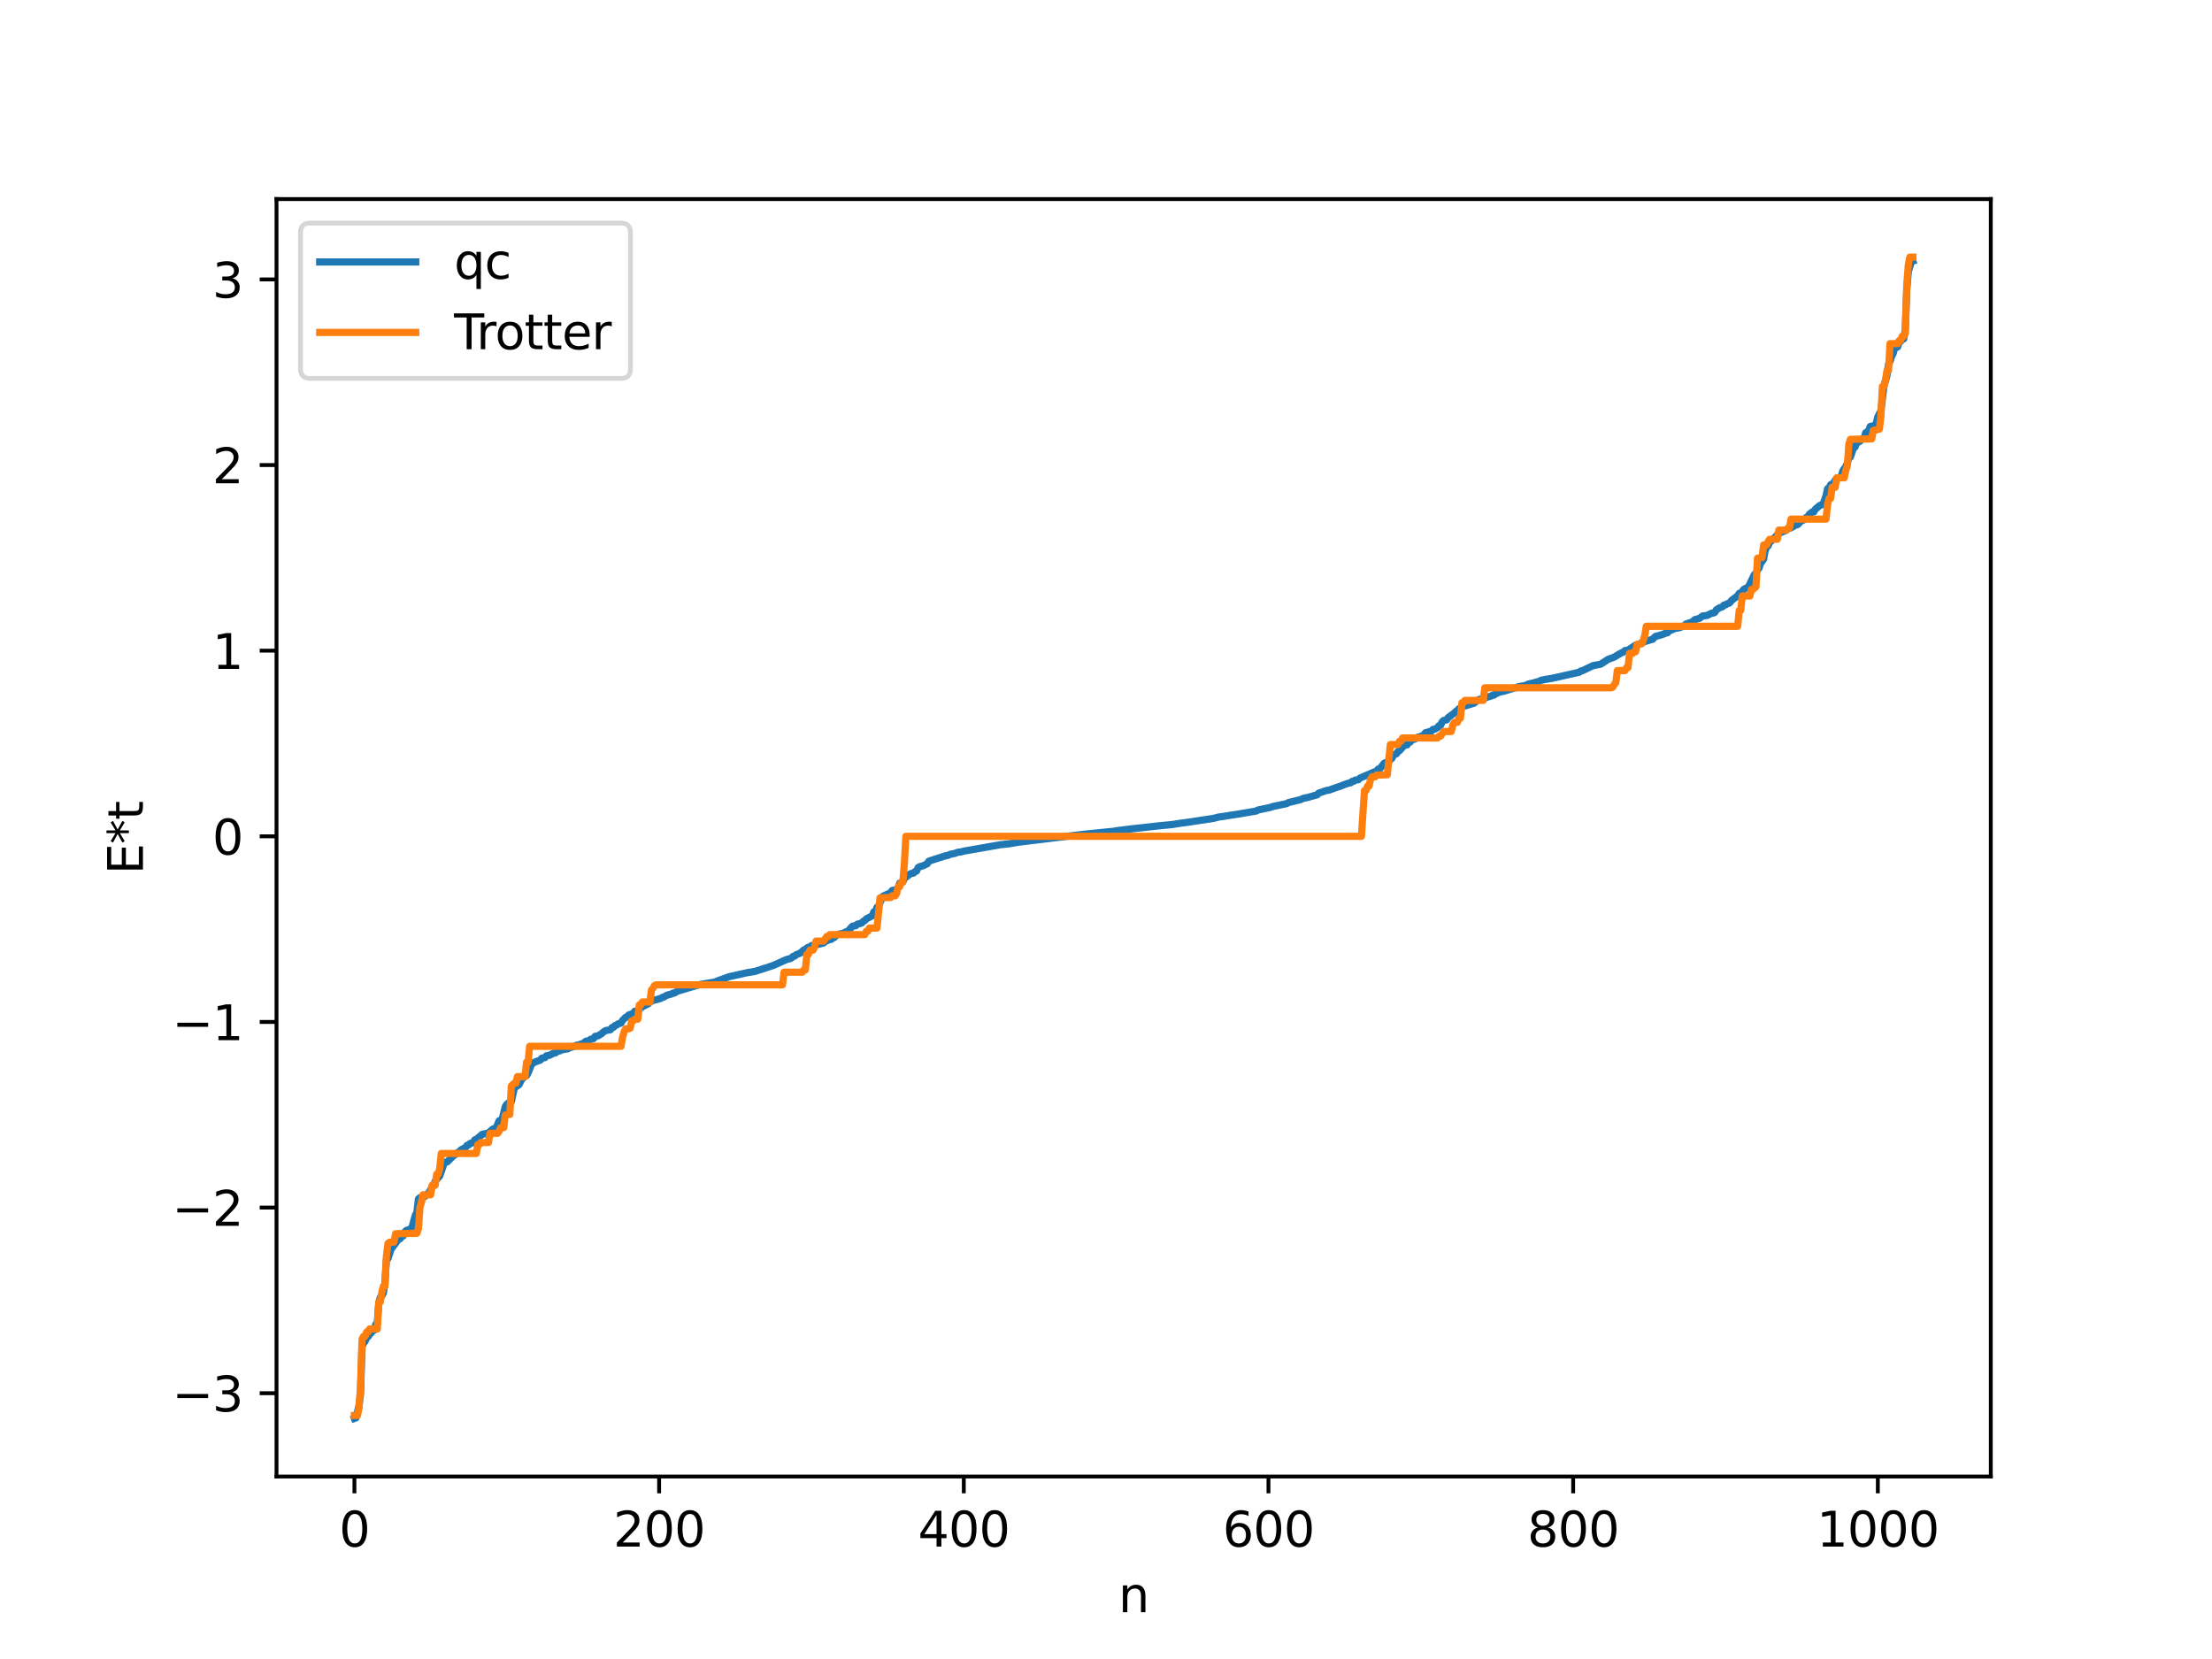 <?xml version="1.0" encoding="utf-8" standalone="no"?>
<!DOCTYPE svg PUBLIC "-//W3C//DTD SVG 1.1//EN"
  "http://www.w3.org/Graphics/SVG/1.1/DTD/svg11.dtd">
<svg xmlns:xlink="http://www.w3.org/1999/xlink" width="460.8pt" height="345.6pt" viewBox="0 0 460.8 345.6" xmlns="http://www.w3.org/2000/svg" version="1.1">
 <defs>
  <style type="text/css">*{stroke-linejoin: round; stroke-linecap: butt}</style>
 </defs>
 <g id="figure_1">
  <g id="patch_1">
   <path d="M 0 345.6 
L 460.8 345.6 
L 460.8 0 
L 0 0 
z
" style="fill: #ffffff"/>
  </g>
  <g id="axes_1">
   <g id="patch_2">
    <path d="M 57.6 307.584 
L 414.72 307.584 
L 414.72 41.472 
L 57.6 41.472 
z
" style="fill: #ffffff"/>
   </g>
   <g id="matplotlib.axis_1">
    <g id="xtick_1">
     <g id="line2d_1">
      <defs>
       <path id="m228f6baece" d="M 0 0 
L 0 3.5 
" style="stroke: #000000; stroke-width: 0.8"/>
      </defs>
      <g>
       <use xlink:href="#m228f6baece" x="73.833" y="307.584" style="stroke: #000000; stroke-width: 0.8"/>
      </g>
     </g>
     <g id="text_1">
      <!-- 0 -->
      <g transform="translate(70.651 322.182) scale(0.1 -0.1)">
       <defs>
        <path id="DejaVuSans-30" d="M 2034 4250 
Q 1547 4250 1301 3770 
Q 1056 3291 1056 2328 
Q 1056 1369 1301 889 
Q 1547 409 2034 409 
Q 2525 409 2770 889 
Q 3016 1369 3016 2328 
Q 3016 3291 2770 3770 
Q 2525 4250 2034 4250 
z
M 2034 4750 
Q 2819 4750 3233 4129 
Q 3647 3509 3647 2328 
Q 3647 1150 3233 529 
Q 2819 -91 2034 -91 
Q 1250 -91 836 529 
Q 422 1150 422 2328 
Q 422 3509 836 4129 
Q 1250 4750 2034 4750 
z
" transform="scale(0.016)"/>
       </defs>
       <use xlink:href="#DejaVuSans-30"/>
      </g>
     </g>
    </g>
    <g id="xtick_2">
     <g id="line2d_2">
      <g>
       <use xlink:href="#m228f6baece" x="137.304" y="307.584" style="stroke: #000000; stroke-width: 0.8"/>
      </g>
     </g>
     <g id="text_2">
      <!-- 200 -->
      <g transform="translate(127.76 322.182) scale(0.1 -0.1)">
       <defs>
        <path id="DejaVuSans-32" d="M 1228 531 
L 3431 531 
L 3431 0 
L 469 0 
L 469 531 
Q 828 903 1448 1529 
Q 2069 2156 2228 2338 
Q 2531 2678 2651 2914 
Q 2772 3150 2772 3378 
Q 2772 3750 2511 3984 
Q 2250 4219 1831 4219 
Q 1534 4219 1204 4116 
Q 875 4013 500 3803 
L 500 4441 
Q 881 4594 1212 4672 
Q 1544 4750 1819 4750 
Q 2544 4750 2975 4387 
Q 3406 4025 3406 3419 
Q 3406 3131 3298 2873 
Q 3191 2616 2906 2266 
Q 2828 2175 2409 1742 
Q 1991 1309 1228 531 
z
" transform="scale(0.016)"/>
       </defs>
       <use xlink:href="#DejaVuSans-32"/>
       <use xlink:href="#DejaVuSans-30" x="63.623"/>
       <use xlink:href="#DejaVuSans-30" x="127.246"/>
      </g>
     </g>
    </g>
    <g id="xtick_3">
     <g id="line2d_3">
      <g>
       <use xlink:href="#m228f6baece" x="200.775" y="307.584" style="stroke: #000000; stroke-width: 0.8"/>
      </g>
     </g>
     <g id="text_3">
      <!-- 400 -->
      <g transform="translate(191.231 322.182) scale(0.1 -0.1)">
       <defs>
        <path id="DejaVuSans-34" d="M 2419 4116 
L 825 1625 
L 2419 1625 
L 2419 4116 
z
M 2253 4666 
L 3047 4666 
L 3047 1625 
L 3713 1625 
L 3713 1100 
L 3047 1100 
L 3047 0 
L 2419 0 
L 2419 1100 
L 313 1100 
L 313 1709 
L 2253 4666 
z
" transform="scale(0.016)"/>
       </defs>
       <use xlink:href="#DejaVuSans-34"/>
       <use xlink:href="#DejaVuSans-30" x="63.623"/>
       <use xlink:href="#DejaVuSans-30" x="127.246"/>
      </g>
     </g>
    </g>
    <g id="xtick_4">
     <g id="line2d_4">
      <g>
       <use xlink:href="#m228f6baece" x="264.246" y="307.584" style="stroke: #000000; stroke-width: 0.8"/>
      </g>
     </g>
     <g id="text_4">
      <!-- 600 -->
      <g transform="translate(254.702 322.182) scale(0.1 -0.1)">
       <defs>
        <path id="DejaVuSans-36" d="M 2113 2584 
Q 1688 2584 1439 2293 
Q 1191 2003 1191 1497 
Q 1191 994 1439 701 
Q 1688 409 2113 409 
Q 2538 409 2786 701 
Q 3034 994 3034 1497 
Q 3034 2003 2786 2293 
Q 2538 2584 2113 2584 
z
M 3366 4563 
L 3366 3988 
Q 3128 4100 2886 4159 
Q 2644 4219 2406 4219 
Q 1781 4219 1451 3797 
Q 1122 3375 1075 2522 
Q 1259 2794 1537 2939 
Q 1816 3084 2150 3084 
Q 2853 3084 3261 2657 
Q 3669 2231 3669 1497 
Q 3669 778 3244 343 
Q 2819 -91 2113 -91 
Q 1303 -91 875 529 
Q 447 1150 447 2328 
Q 447 3434 972 4092 
Q 1497 4750 2381 4750 
Q 2619 4750 2861 4703 
Q 3103 4656 3366 4563 
z
" transform="scale(0.016)"/>
       </defs>
       <use xlink:href="#DejaVuSans-36"/>
       <use xlink:href="#DejaVuSans-30" x="63.623"/>
       <use xlink:href="#DejaVuSans-30" x="127.246"/>
      </g>
     </g>
    </g>
    <g id="xtick_5">
     <g id="line2d_5">
      <g>
       <use xlink:href="#m228f6baece" x="327.717" y="307.584" style="stroke: #000000; stroke-width: 0.8"/>
      </g>
     </g>
     <g id="text_5">
      <!-- 800 -->
      <g transform="translate(318.173 322.182) scale(0.1 -0.1)">
       <defs>
        <path id="DejaVuSans-38" d="M 2034 2216 
Q 1584 2216 1326 1975 
Q 1069 1734 1069 1313 
Q 1069 891 1326 650 
Q 1584 409 2034 409 
Q 2484 409 2743 651 
Q 3003 894 3003 1313 
Q 3003 1734 2745 1975 
Q 2488 2216 2034 2216 
z
M 1403 2484 
Q 997 2584 770 2862 
Q 544 3141 544 3541 
Q 544 4100 942 4425 
Q 1341 4750 2034 4750 
Q 2731 4750 3128 4425 
Q 3525 4100 3525 3541 
Q 3525 3141 3298 2862 
Q 3072 2584 2669 2484 
Q 3125 2378 3379 2068 
Q 3634 1759 3634 1313 
Q 3634 634 3220 271 
Q 2806 -91 2034 -91 
Q 1263 -91 848 271 
Q 434 634 434 1313 
Q 434 1759 690 2068 
Q 947 2378 1403 2484 
z
M 1172 3481 
Q 1172 3119 1398 2916 
Q 1625 2713 2034 2713 
Q 2441 2713 2670 2916 
Q 2900 3119 2900 3481 
Q 2900 3844 2670 4047 
Q 2441 4250 2034 4250 
Q 1625 4250 1398 4047 
Q 1172 3844 1172 3481 
z
" transform="scale(0.016)"/>
       </defs>
       <use xlink:href="#DejaVuSans-38"/>
       <use xlink:href="#DejaVuSans-30" x="63.623"/>
       <use xlink:href="#DejaVuSans-30" x="127.246"/>
      </g>
     </g>
    </g>
    <g id="xtick_6">
     <g id="line2d_6">
      <g>
       <use xlink:href="#m228f6baece" x="391.188" y="307.584" style="stroke: #000000; stroke-width: 0.8"/>
      </g>
     </g>
     <g id="text_6">
      <!-- 1000 -->
      <g transform="translate(378.463 322.182) scale(0.1 -0.1)">
       <defs>
        <path id="DejaVuSans-31" d="M 794 531 
L 1825 531 
L 1825 4091 
L 703 3866 
L 703 4441 
L 1819 4666 
L 2450 4666 
L 2450 531 
L 3481 531 
L 3481 0 
L 794 0 
L 794 531 
z
" transform="scale(0.016)"/>
       </defs>
       <use xlink:href="#DejaVuSans-31"/>
       <use xlink:href="#DejaVuSans-30" x="63.623"/>
       <use xlink:href="#DejaVuSans-30" x="127.246"/>
       <use xlink:href="#DejaVuSans-30" x="190.869"/>
      </g>
     </g>
    </g>
    <g id="text_7">
     <!-- n -->
     <g transform="translate(232.991 335.861) scale(0.1 -0.1)">
      <defs>
       <path id="DejaVuSans-6e" d="M 3513 2113 
L 3513 0 
L 2938 0 
L 2938 2094 
Q 2938 2591 2744 2837 
Q 2550 3084 2163 3084 
Q 1697 3084 1428 2787 
Q 1159 2491 1159 1978 
L 1159 0 
L 581 0 
L 581 3500 
L 1159 3500 
L 1159 2956 
Q 1366 3272 1645 3428 
Q 1925 3584 2291 3584 
Q 2894 3584 3203 3211 
Q 3513 2838 3513 2113 
z
" transform="scale(0.016)"/>
      </defs>
      <use xlink:href="#DejaVuSans-6e"/>
     </g>
    </g>
   </g>
   <g id="matplotlib.axis_2">
    <g id="ytick_1">
     <g id="line2d_7">
      <defs>
       <path id="md9d59409a4" d="M 0 0 
L -3.5 0 
" style="stroke: #000000; stroke-width: 0.8"/>
      </defs>
      <g>
       <use xlink:href="#md9d59409a4" x="57.6" y="290.23" style="stroke: #000000; stroke-width: 0.8"/>
      </g>
     </g>
     <g id="text_8">
      <!-- −3 -->
      <g transform="translate(35.858 294.029) scale(0.1 -0.1)">
       <defs>
        <path id="DejaVuSans-2212" d="M 678 2272 
L 4684 2272 
L 4684 1741 
L 678 1741 
L 678 2272 
z
" transform="scale(0.016)"/>
        <path id="DejaVuSans-33" d="M 2597 2516 
Q 3050 2419 3304 2112 
Q 3559 1806 3559 1356 
Q 3559 666 3084 287 
Q 2609 -91 1734 -91 
Q 1441 -91 1130 -33 
Q 819 25 488 141 
L 488 750 
Q 750 597 1062 519 
Q 1375 441 1716 441 
Q 2309 441 2620 675 
Q 2931 909 2931 1356 
Q 2931 1769 2642 2001 
Q 2353 2234 1838 2234 
L 1294 2234 
L 1294 2753 
L 1863 2753 
Q 2328 2753 2575 2939 
Q 2822 3125 2822 3475 
Q 2822 3834 2567 4026 
Q 2313 4219 1838 4219 
Q 1578 4219 1281 4162 
Q 984 4106 628 3988 
L 628 4550 
Q 988 4650 1302 4700 
Q 1616 4750 1894 4750 
Q 2613 4750 3031 4423 
Q 3450 4097 3450 3541 
Q 3450 3153 3228 2886 
Q 3006 2619 2597 2516 
z
" transform="scale(0.016)"/>
       </defs>
       <use xlink:href="#DejaVuSans-2212"/>
       <use xlink:href="#DejaVuSans-33" x="83.789"/>
      </g>
     </g>
    </g>
    <g id="ytick_2">
     <g id="line2d_8">
      <g>
       <use xlink:href="#md9d59409a4" x="57.6" y="251.559" style="stroke: #000000; stroke-width: 0.8"/>
      </g>
     </g>
     <g id="text_9">
      <!-- −2 -->
      <g transform="translate(35.858 255.358) scale(0.1 -0.1)">
       <use xlink:href="#DejaVuSans-2212"/>
       <use xlink:href="#DejaVuSans-32" x="83.789"/>
      </g>
     </g>
    </g>
    <g id="ytick_3">
     <g id="line2d_9">
      <g>
       <use xlink:href="#md9d59409a4" x="57.6" y="212.889" style="stroke: #000000; stroke-width: 0.8"/>
      </g>
     </g>
     <g id="text_10">
      <!-- −1 -->
      <g transform="translate(35.858 216.688) scale(0.1 -0.1)">
       <use xlink:href="#DejaVuSans-2212"/>
       <use xlink:href="#DejaVuSans-31" x="83.789"/>
      </g>
     </g>
    </g>
    <g id="ytick_4">
     <g id="line2d_10">
      <g>
       <use xlink:href="#md9d59409a4" x="57.6" y="174.219" style="stroke: #000000; stroke-width: 0.8"/>
      </g>
     </g>
     <g id="text_11">
      <!-- 0 -->
      <g transform="translate(44.237 178.018) scale(0.1 -0.1)">
       <use xlink:href="#DejaVuSans-30"/>
      </g>
     </g>
    </g>
    <g id="ytick_5">
     <g id="line2d_11">
      <g>
       <use xlink:href="#md9d59409a4" x="57.6" y="135.548" style="stroke: #000000; stroke-width: 0.8"/>
      </g>
     </g>
     <g id="text_12">
      <!-- 1 -->
      <g transform="translate(44.237 139.348) scale(0.1 -0.1)">
       <use xlink:href="#DejaVuSans-31"/>
      </g>
     </g>
    </g>
    <g id="ytick_6">
     <g id="line2d_12">
      <g>
       <use xlink:href="#md9d59409a4" x="57.6" y="96.878" style="stroke: #000000; stroke-width: 0.8"/>
      </g>
     </g>
     <g id="text_13">
      <!-- 2 -->
      <g transform="translate(44.237 100.677) scale(0.1 -0.1)">
       <use xlink:href="#DejaVuSans-32"/>
      </g>
     </g>
    </g>
    <g id="ytick_7">
     <g id="line2d_13">
      <g>
       <use xlink:href="#md9d59409a4" x="57.6" y="58.208" style="stroke: #000000; stroke-width: 0.8"/>
      </g>
     </g>
     <g id="text_14">
      <!-- 3 -->
      <g transform="translate(44.237 62.007) scale(0.1 -0.1)">
       <use xlink:href="#DejaVuSans-33"/>
      </g>
     </g>
    </g>
    <g id="text_15">
     <!-- E*t -->
     <g transform="translate(29.778 182.148) rotate(-90) scale(0.1 -0.1)">
      <defs>
       <path id="DejaVuSans-45" d="M 628 4666 
L 3578 4666 
L 3578 4134 
L 1259 4134 
L 1259 2753 
L 3481 2753 
L 3481 2222 
L 1259 2222 
L 1259 531 
L 3634 531 
L 3634 0 
L 628 0 
L 628 4666 
z
" transform="scale(0.016)"/>
       <path id="DejaVuSans-2a" d="M 3009 3897 
L 1888 3291 
L 3009 2681 
L 2828 2375 
L 1778 3009 
L 1778 1831 
L 1422 1831 
L 1422 3009 
L 372 2375 
L 191 2681 
L 1313 3291 
L 191 3897 
L 372 4206 
L 1422 3572 
L 1422 4750 
L 1778 4750 
L 1778 3572 
L 2828 4206 
L 3009 3897 
z
" transform="scale(0.016)"/>
       <path id="DejaVuSans-74" d="M 1172 4494 
L 1172 3500 
L 2356 3500 
L 2356 3053 
L 1172 3053 
L 1172 1153 
Q 1172 725 1289 603 
Q 1406 481 1766 481 
L 2356 481 
L 2356 0 
L 1766 0 
Q 1100 0 847 248 
Q 594 497 594 1153 
L 594 3053 
L 172 3053 
L 172 3500 
L 594 3500 
L 594 4494 
L 1172 4494 
z
" transform="scale(0.016)"/>
      </defs>
      <use xlink:href="#DejaVuSans-45"/>
      <use xlink:href="#DejaVuSans-2a" x="63.184"/>
      <use xlink:href="#DejaVuSans-74" x="113.184"/>
     </g>
    </g>
   </g>
   <g id="line2d_14">
    <path d="M 73.833 295.488 
L 74.15 295.375 
L 74.785 292.883 
L 75.102 290.35 
L 75.42 280.539 
L 75.737 279.794 
L 76.054 279.431 
L 76.372 278.649 
L 76.689 278.445 
L 77.006 277.948 
L 77.324 277.665 
L 77.641 277.184 
L 77.958 277.1 
L 78.276 275.883 
L 78.593 275.65 
L 78.91 271.404 
L 79.228 270.261 
L 79.545 269.97 
L 79.862 269.348 
L 80.18 267.366 
L 80.497 262.383 
L 80.815 262.196 
L 81.449 260.264 
L 83.036 258.132 
L 83.353 258.037 
L 83.671 257.592 
L 83.988 257.484 
L 84.305 256.672 
L 84.623 256.336 
L 85.575 256.036 
L 85.892 255.455 
L 86.527 253.121 
L 86.844 252.592 
L 87.162 249.786 
L 87.479 249.493 
L 88.431 249.276 
L 89.066 248.682 
L 89.383 248.443 
L 90.018 247.208 
L 90.335 247.008 
L 90.653 246.015 
L 91.605 244.985 
L 92.557 242.216 
L 93.191 242.021 
L 94.461 240.753 
L 95.096 240.346 
L 95.413 240.036 
L 95.73 239.926 
L 96.048 239.522 
L 96.682 239.202 
L 97 239.006 
L 97.317 238.581 
L 97.634 238.519 
L 97.952 238.195 
L 98.586 238.016 
L 98.904 237.451 
L 99.221 237.342 
L 100.491 236.283 
L 101.443 236.105 
L 101.76 236.004 
L 102.395 235.435 
L 102.712 235.186 
L 103.347 234.964 
L 103.981 233.477 
L 104.299 233.364 
L 104.616 233.089 
L 105.251 230.545 
L 105.568 230.049 
L 106.203 229.559 
L 106.52 229.505 
L 107.155 226.6 
L 108.107 225.975 
L 108.742 224.738 
L 109.059 224.526 
L 109.377 224.121 
L 109.694 224.052 
L 110.011 223.53 
L 110.646 221.892 
L 110.963 221.481 
L 111.598 221.176 
L 112.55 220.845 
L 112.867 220.436 
L 113.502 220.333 
L 113.82 219.943 
L 114.454 219.842 
L 115.406 219.36 
L 115.724 219.328 
L 116.041 219.011 
L 116.676 218.907 
L 116.993 218.714 
L 117.945 218.534 
L 118.262 218.503 
L 118.58 218.279 
L 119.215 218.119 
L 120.167 217.714 
L 120.484 217.696 
L 121.119 217.458 
L 121.436 217.42 
L 122.071 216.898 
L 122.705 216.8 
L 123.023 216.515 
L 123.658 216.352 
L 123.975 215.889 
L 124.61 215.769 
L 125.244 215.379 
L 125.879 214.863 
L 126.196 214.678 
L 127.148 214.52 
L 127.466 214.078 
L 127.783 214.014 
L 128.1 213.642 
L 128.418 213.543 
L 128.735 213.309 
L 129.37 213.109 
L 129.687 212.566 
L 130.322 211.923 
L 130.639 211.862 
L 130.957 211.445 
L 131.591 211.23 
L 131.909 211.132 
L 132.226 210.657 
L 132.543 210.646 
L 132.861 210.504 
L 133.813 209.722 
L 135.082 209.077 
L 135.4 208.627 
L 135.717 208.593 
L 136.034 208.394 
L 136.669 208.268 
L 137.304 208.079 
L 137.621 208.009 
L 137.939 207.784 
L 138.256 207.718 
L 138.891 207.335 
L 139.843 207.08 
L 140.16 206.898 
L 140.477 206.873 
L 141.112 206.493 
L 145.238 205.258 
L 145.872 205.076 
L 148.729 204.616 
L 151.902 203.459 
L 154.758 202.826 
L 155.71 202.622 
L 157.297 202.357 
L 161.105 201.119 
L 163.644 199.97 
L 164.279 199.763 
L 164.596 199.709 
L 164.914 199.537 
L 165.231 199.218 
L 165.548 199.17 
L 165.866 198.88 
L 166.5 198.639 
L 166.818 198.48 
L 167.453 197.886 
L 167.77 197.876 
L 168.087 197.479 
L 168.405 197.308 
L 168.722 197.292 
L 169.039 196.992 
L 170.626 196.673 
L 171.578 196.437 
L 171.896 196.12 
L 172.848 195.709 
L 173.165 195.687 
L 173.482 195.41 
L 173.8 195.297 
L 174.117 194.9 
L 174.752 194.596 
L 175.704 194.393 
L 176.339 194.061 
L 176.656 194.013 
L 177.291 193.246 
L 177.608 192.929 
L 178.243 192.844 
L 178.56 192.548 
L 179.195 192.374 
L 179.512 192.277 
L 179.829 191.936 
L 180.147 191.78 
L 180.464 191.404 
L 181.734 190.775 
L 182.051 189.95 
L 182.368 189.91 
L 182.686 189.013 
L 183.003 188.824 
L 183.638 187.3 
L 183.955 186.681 
L 185.542 185.987 
L 185.859 185.507 
L 186.494 185.379 
L 186.811 185.241 
L 187.129 184.935 
L 187.446 183.943 
L 188.081 183.737 
L 188.398 182.972 
L 189.667 182.013 
L 190.302 181.879 
L 190.62 181.569 
L 190.937 181.456 
L 191.254 180.757 
L 191.572 180.543 
L 192.206 180.393 
L 193.158 179.935 
L 193.476 179.416 
L 194.11 179.19 
L 196.967 178.279 
L 197.601 178.154 
L 197.919 177.972 
L 198.871 177.793 
L 199.505 177.548 
L 200.14 177.485 
L 200.775 177.308 
L 208.391 175.974 
L 210.296 175.766 
L 211.248 175.602 
L 212.2 175.44 
L 223.624 174.055 
L 226.163 173.753 
L 230.289 173.337 
L 231.876 173.18 
L 233.145 172.979 
L 236.319 172.597 
L 237.905 172.43 
L 239.175 172.284 
L 241.396 172.037 
L 244.253 171.757 
L 245.839 171.505 
L 247.743 171.252 
L 252.821 170.478 
L 253.773 170.226 
L 255.043 170.044 
L 256.312 169.832 
L 257.899 169.598 
L 261.707 168.948 
L 262.024 168.748 
L 264.563 168.215 
L 265.198 167.998 
L 266.15 167.804 
L 268.054 167.405 
L 268.372 167.202 
L 270.91 166.574 
L 271.545 166.296 
L 272.497 166.106 
L 274.401 165.564 
L 274.719 165.214 
L 276.305 164.69 
L 276.94 164.576 
L 278.527 164 
L 279.162 163.802 
L 280.114 163.423 
L 281.066 163.1 
L 281.383 163.065 
L 281.7 162.761 
L 282.018 162.735 
L 282.335 162.5 
L 282.97 162.436 
L 283.287 162.095 
L 286.461 160.741 
L 286.778 160.647 
L 287.096 160.222 
L 287.413 160.177 
L 288.365 158.981 
L 289.317 158.635 
L 289.634 158.22 
L 289.952 157.988 
L 290.269 157.318 
L 290.904 157.031 
L 291.221 156.553 
L 291.539 156.389 
L 292.491 155.302 
L 293.125 155.17 
L 293.443 154.685 
L 293.76 154.587 
L 294.077 154.147 
L 294.712 153.973 
L 295.347 153.574 
L 295.981 153.43 
L 296.616 153.1 
L 296.934 152.647 
L 298.203 152.292 
L 298.52 151.94 
L 298.838 151.921 
L 299.472 151.572 
L 299.79 151.159 
L 300.107 151.074 
L 300.424 150.38 
L 300.742 150.078 
L 301.377 149.963 
L 301.694 149.477 
L 302.963 148.542 
L 303.281 148.205 
L 303.598 148.032 
L 303.915 147.639 
L 304.233 147.539 
L 304.55 147.257 
L 307.089 146.476 
L 307.724 145.915 
L 308.358 145.636 
L 309.31 145.414 
L 309.945 145.188 
L 310.58 145.024 
L 310.897 144.839 
L 311.215 144.817 
L 311.532 144.516 
L 311.849 144.441 
L 312.167 144.242 
L 313.436 143.951 
L 315.658 143.266 
L 315.975 143.221 
L 316.292 143.055 
L 317.562 142.846 
L 317.879 142.767 
L 318.196 142.569 
L 318.831 142.401 
L 319.466 142.265 
L 320.1 142.066 
L 320.418 142.021 
L 321.053 141.716 
L 322.005 141.519 
L 323.274 141.318 
L 328.986 140.039 
L 329.304 139.782 
L 329.621 139.738 
L 331.843 138.664 
L 333.429 138.37 
L 335.016 137.35 
L 336.286 136.885 
L 336.92 136.479 
L 337.872 135.949 
L 338.19 135.841 
L 338.507 135.521 
L 339.142 135.447 
L 340.729 134.385 
L 341.046 134.355 
L 342.315 133.764 
L 342.95 133.548 
L 343.902 133.266 
L 344.22 133.2 
L 344.854 132.585 
L 346.124 132.241 
L 347.076 131.871 
L 347.393 131.812 
L 347.71 131.445 
L 348.98 130.899 
L 349.932 130.758 
L 350.567 130.452 
L 350.884 130.405 
L 351.201 130.003 
L 352.471 129.576 
L 353.105 129.06 
L 354.058 128.807 
L 354.692 128.317 
L 355.644 128.205 
L 356.596 127.731 
L 356.914 127.712 
L 357.231 127.565 
L 357.548 127.037 
L 358.183 126.624 
L 358.818 126.405 
L 359.135 126.045 
L 359.453 126.01 
L 359.77 125.78 
L 360.087 125.706 
L 360.405 125.497 
L 360.722 125.069 
L 361.991 124.121 
L 362.309 123.607 
L 362.626 123.601 
L 363.261 122.771 
L 364.213 122.291 
L 365.482 119.67 
L 365.8 119.447 
L 366.117 118.738 
L 366.434 118.369 
L 366.752 117.376 
L 367.386 116.504 
L 367.704 114.742 
L 368.021 113.964 
L 368.339 113.718 
L 368.656 112.909 
L 368.973 112.753 
L 369.608 112.068 
L 370.56 111.111 
L 372.147 110.431 
L 372.464 110.132 
L 373.099 109.952 
L 374.051 109.386 
L 374.368 109.332 
L 374.686 109.103 
L 375.003 108.683 
L 375.955 108.186 
L 376.272 107.787 
L 376.59 107.693 
L 376.907 107.124 
L 377.542 106.636 
L 377.859 106.621 
L 378.177 106.062 
L 379.129 105.273 
L 379.763 105.08 
L 380.398 103.296 
L 380.715 101.794 
L 381.033 101.614 
L 381.35 100.987 
L 381.985 100.636 
L 382.302 100.02 
L 382.937 99.534 
L 383.572 99.297 
L 383.889 98.094 
L 384.524 97.168 
L 384.841 96.453 
L 385.158 95.283 
L 385.476 95.21 
L 386.11 93.329 
L 386.428 93.152 
L 386.745 92.289 
L 387.38 91.984 
L 388.015 91.375 
L 388.332 91.344 
L 388.649 90.152 
L 389.284 89.745 
L 389.601 88.838 
L 390.553 88.622 
L 390.871 88.13 
L 391.188 86.794 
L 391.823 85.599 
L 392.458 80.396 
L 393.092 78.251 
L 393.41 75.886 
L 393.727 75.252 
L 394.044 74.262 
L 394.362 73.677 
L 394.679 72.561 
L 395.314 72.267 
L 395.631 71.222 
L 395.948 71.116 
L 396.266 70.719 
L 396.583 70.594 
L 396.9 68.745 
L 397.218 60.282 
L 397.535 56.637 
L 398.17 54.463 
L 398.487 54.37 
L 398.487 54.37 
" clip-path="url(#pdc0b1d27f3)" style="fill: none; stroke: #1f77b4; stroke-width: 1.5; stroke-linecap: square"/>
   </g>
   <g id="line2d_15">
    <path d="M 73.833 294.869 
L 74.467 294.869 
L 74.785 293.264 
L 75.102 288.967 
L 75.42 279.002 
L 75.737 278.391 
L 76.054 278.391 
L 76.372 277.488 
L 76.689 277.488 
L 77.006 276.849 
L 78.593 276.849 
L 78.91 271.228 
L 79.228 271.228 
L 79.545 269.193 
L 79.862 267.936 
L 80.18 267.936 
L 80.497 261.719 
L 80.815 259.033 
L 81.132 258.793 
L 82.084 258.743 
L 82.401 257.011 
L 86.844 256.913 
L 87.162 255.965 
L 87.479 251.46 
L 87.796 250.465 
L 88.114 248.905 
L 89.7 248.905 
L 90.018 246.913 
L 90.653 246.913 
L 90.97 244.598 
L 91.287 244.598 
L 91.605 243.393 
L 91.922 240.292 
L 99.221 240.292 
L 99.539 238.444 
L 99.856 238.444 
L 100.173 238.007 
L 101.76 238.007 
L 102.077 236.091 
L 103.664 236.091 
L 103.981 235.659 
L 104.299 234.912 
L 104.934 234.912 
L 105.251 232.286 
L 105.568 232.286 
L 105.886 232.153 
L 106.203 232.153 
L 106.52 226.225 
L 107.155 225.64 
L 107.472 225.64 
L 107.79 224.274 
L 109.377 224.274 
L 109.694 221.279 
L 110.011 221.279 
L 110.329 217.969 
L 129.37 217.969 
L 129.687 216.088 
L 130.005 215.004 
L 130.322 214.32 
L 130.957 214.32 
L 131.274 214.207 
L 131.591 212.668 
L 131.909 212.668 
L 132.226 212.317 
L 132.861 212.317 
L 133.178 209.355 
L 133.496 209.355 
L 133.813 208.735 
L 135.4 208.735 
L 135.717 206.21 
L 136.034 205.869 
L 136.352 205.299 
L 136.669 205.155 
L 163.01 205.155 
L 163.327 202.534 
L 167.135 202.534 
L 167.453 202.055 
L 167.77 202.055 
L 168.087 198.81 
L 168.405 198.81 
L 168.722 197.945 
L 169.357 197.945 
L 169.674 197.386 
L 169.991 196.047 
L 171.578 196.047 
L 172.213 195.104 
L 172.53 195.104 
L 172.848 194.703 
L 180.147 194.703 
L 180.464 194.014 
L 180.781 194.014 
L 181.099 193.338 
L 182.686 193.338 
L 183.32 187.033 
L 185.542 186.977 
L 185.859 186.61 
L 186.494 186.61 
L 186.811 186.057 
L 187.129 184.67 
L 187.446 184.67 
L 187.763 183.731 
L 188.081 183.731 
L 188.398 179.81 
L 188.715 174.219 
L 283.605 174.219 
L 284.239 164.706 
L 284.557 164.706 
L 284.874 163.767 
L 285.191 163.767 
L 285.509 162.38 
L 285.826 161.827 
L 286.461 161.827 
L 286.778 161.461 
L 289 161.405 
L 289.634 155.099 
L 291.221 155.099 
L 291.539 154.423 
L 291.856 154.423 
L 292.173 153.734 
L 299.472 153.734 
L 299.79 153.334 
L 300.107 153.334 
L 300.742 152.39 
L 302.329 152.39 
L 302.646 151.052 
L 302.963 150.493 
L 303.598 150.493 
L 303.915 149.627 
L 304.233 149.627 
L 304.55 146.383 
L 304.867 146.383 
L 305.185 145.904 
L 308.993 145.904 
L 309.31 143.282 
L 335.651 143.282 
L 335.968 143.139 
L 336.286 142.568 
L 336.603 142.228 
L 336.92 139.702 
L 338.507 139.702 
L 338.824 139.082 
L 339.142 139.082 
L 339.459 136.12 
L 340.094 136.12 
L 340.411 135.769 
L 340.729 135.769 
L 341.046 134.231 
L 341.681 134.118 
L 341.998 134.118 
L 342.315 133.433 
L 342.633 132.349 
L 342.95 130.468 
L 361.991 130.468 
L 362.309 127.159 
L 362.626 127.159 
L 362.943 124.163 
L 364.53 124.163 
L 364.848 122.798 
L 365.165 122.798 
L 365.8 122.212 
L 366.117 116.284 
L 366.434 116.284 
L 366.752 116.152 
L 367.069 116.152 
L 367.386 113.525 
L 368.021 113.525 
L 368.339 112.778 
L 368.656 112.346 
L 370.243 112.346 
L 370.56 110.431 
L 372.147 110.431 
L 372.464 109.994 
L 372.781 109.994 
L 373.099 108.146 
L 380.398 108.146 
L 380.715 105.045 
L 381.033 103.839 
L 381.35 103.839 
L 381.667 101.525 
L 382.302 101.525 
L 382.62 99.532 
L 384.206 99.532 
L 384.524 97.973 
L 384.841 96.977 
L 385.158 92.473 
L 385.476 91.524 
L 389.919 91.426 
L 390.236 89.694 
L 391.505 89.405 
L 391.823 86.718 
L 392.14 80.502 
L 392.458 80.502 
L 392.775 79.245 
L 393.092 77.21 
L 393.41 77.21 
L 393.727 71.588 
L 395.314 71.588 
L 395.631 70.949 
L 395.948 70.949 
L 396.266 70.046 
L 396.583 70.046 
L 396.9 69.435 
L 397.218 59.471 
L 397.535 55.174 
L 397.853 53.568 
L 398.487 53.568 
L 398.487 53.568 
" clip-path="url(#pdc0b1d27f3)" style="fill: none; stroke: #ff7f0e; stroke-width: 1.5; stroke-linecap: square"/>
   </g>
   <g id="patch_3">
    <path d="M 57.6 307.584 
L 57.6 41.472 
" style="fill: none; stroke: #000000; stroke-width: 0.8; stroke-linejoin: miter; stroke-linecap: square"/>
   </g>
   <g id="patch_4">
    <path d="M 414.72 307.584 
L 414.72 41.472 
" style="fill: none; stroke: #000000; stroke-width: 0.8; stroke-linejoin: miter; stroke-linecap: square"/>
   </g>
   <g id="patch_5">
    <path d="M 57.6 307.584 
L 414.72 307.584 
" style="fill: none; stroke: #000000; stroke-width: 0.8; stroke-linejoin: miter; stroke-linecap: square"/>
   </g>
   <g id="patch_6">
    <path d="M 57.6 41.472 
L 414.72 41.472 
" style="fill: none; stroke: #000000; stroke-width: 0.8; stroke-linejoin: miter; stroke-linecap: square"/>
   </g>
   <g id="legend_1">
    <g id="patch_7">
     <path d="M 64.6 78.828 
L 129.342 78.828 
Q 131.342 78.828 131.342 76.828 
L 131.342 48.472 
Q 131.342 46.472 129.342 46.472 
L 64.6 46.472 
Q 62.6 46.472 62.6 48.472 
L 62.6 76.828 
Q 62.6 78.828 64.6 78.828 
z
" style="fill: #ffffff; opacity: 0.8; stroke: #cccccc; stroke-linejoin: miter"/>
    </g>
    <g id="line2d_16">
     <path d="M 66.6 54.57 
L 76.6 54.57 
L 86.6 54.57 
" style="fill: none; stroke: #1f77b4; stroke-width: 1.5; stroke-linecap: square"/>
    </g>
    <g id="text_16">
     <!-- qc -->
     <g transform="translate(94.6 58.07) scale(0.1 -0.1)">
      <defs>
       <path id="DejaVuSans-71" d="M 947 1747 
Q 947 1113 1208 752 
Q 1469 391 1925 391 
Q 2381 391 2643 752 
Q 2906 1113 2906 1747 
Q 2906 2381 2643 2742 
Q 2381 3103 1925 3103 
Q 1469 3103 1208 2742 
Q 947 2381 947 1747 
z
M 2906 525 
Q 2725 213 2448 61 
Q 2172 -91 1784 -91 
Q 1150 -91 751 415 
Q 353 922 353 1747 
Q 353 2572 751 3078 
Q 1150 3584 1784 3584 
Q 2172 3584 2448 3432 
Q 2725 3281 2906 2969 
L 2906 3500 
L 3481 3500 
L 3481 -1331 
L 2906 -1331 
L 2906 525 
z
" transform="scale(0.016)"/>
       <path id="DejaVuSans-63" d="M 3122 3366 
L 3122 2828 
Q 2878 2963 2633 3030 
Q 2388 3097 2138 3097 
Q 1578 3097 1268 2742 
Q 959 2388 959 1747 
Q 959 1106 1268 751 
Q 1578 397 2138 397 
Q 2388 397 2633 464 
Q 2878 531 3122 666 
L 3122 134 
Q 2881 22 2623 -34 
Q 2366 -91 2075 -91 
Q 1284 -91 818 406 
Q 353 903 353 1747 
Q 353 2603 823 3093 
Q 1294 3584 2113 3584 
Q 2378 3584 2631 3529 
Q 2884 3475 3122 3366 
z
" transform="scale(0.016)"/>
      </defs>
      <use xlink:href="#DejaVuSans-71"/>
      <use xlink:href="#DejaVuSans-63" x="63.477"/>
     </g>
    </g>
    <g id="line2d_17">
     <path d="M 66.6 69.249 
L 76.6 69.249 
L 86.6 69.249 
" style="fill: none; stroke: #ff7f0e; stroke-width: 1.5; stroke-linecap: square"/>
    </g>
    <g id="text_17">
     <!-- Trotter -->
     <g transform="translate(94.6 72.749) scale(0.1 -0.1)">
      <defs>
       <path id="DejaVuSans-54" d="M -19 4666 
L 3928 4666 
L 3928 4134 
L 2272 4134 
L 2272 0 
L 1638 0 
L 1638 4134 
L -19 4134 
L -19 4666 
z
" transform="scale(0.016)"/>
       <path id="DejaVuSans-72" d="M 2631 2963 
Q 2534 3019 2420 3045 
Q 2306 3072 2169 3072 
Q 1681 3072 1420 2755 
Q 1159 2438 1159 1844 
L 1159 0 
L 581 0 
L 581 3500 
L 1159 3500 
L 1159 2956 
Q 1341 3275 1631 3429 
Q 1922 3584 2338 3584 
Q 2397 3584 2469 3576 
Q 2541 3569 2628 3553 
L 2631 2963 
z
" transform="scale(0.016)"/>
       <path id="DejaVuSans-6f" d="M 1959 3097 
Q 1497 3097 1228 2736 
Q 959 2375 959 1747 
Q 959 1119 1226 758 
Q 1494 397 1959 397 
Q 2419 397 2687 759 
Q 2956 1122 2956 1747 
Q 2956 2369 2687 2733 
Q 2419 3097 1959 3097 
z
M 1959 3584 
Q 2709 3584 3137 3096 
Q 3566 2609 3566 1747 
Q 3566 888 3137 398 
Q 2709 -91 1959 -91 
Q 1206 -91 779 398 
Q 353 888 353 1747 
Q 353 2609 779 3096 
Q 1206 3584 1959 3584 
z
" transform="scale(0.016)"/>
       <path id="DejaVuSans-65" d="M 3597 1894 
L 3597 1613 
L 953 1613 
Q 991 1019 1311 708 
Q 1631 397 2203 397 
Q 2534 397 2845 478 
Q 3156 559 3463 722 
L 3463 178 
Q 3153 47 2828 -22 
Q 2503 -91 2169 -91 
Q 1331 -91 842 396 
Q 353 884 353 1716 
Q 353 2575 817 3079 
Q 1281 3584 2069 3584 
Q 2775 3584 3186 3129 
Q 3597 2675 3597 1894 
z
M 3022 2063 
Q 3016 2534 2758 2815 
Q 2500 3097 2075 3097 
Q 1594 3097 1305 2825 
Q 1016 2553 972 2059 
L 3022 2063 
z
" transform="scale(0.016)"/>
      </defs>
      <use xlink:href="#DejaVuSans-54"/>
      <use xlink:href="#DejaVuSans-72" x="46.334"/>
      <use xlink:href="#DejaVuSans-6f" x="85.197"/>
      <use xlink:href="#DejaVuSans-74" x="146.379"/>
      <use xlink:href="#DejaVuSans-74" x="185.588"/>
      <use xlink:href="#DejaVuSans-65" x="224.797"/>
      <use xlink:href="#DejaVuSans-72" x="286.32"/>
     </g>
    </g>
   </g>
  </g>
 </g>
 <defs>
  <clipPath id="pdc0b1d27f3">
   <rect x="57.6" y="41.472" width="357.12" height="266.112"/>
  </clipPath>
 </defs>
</svg>
